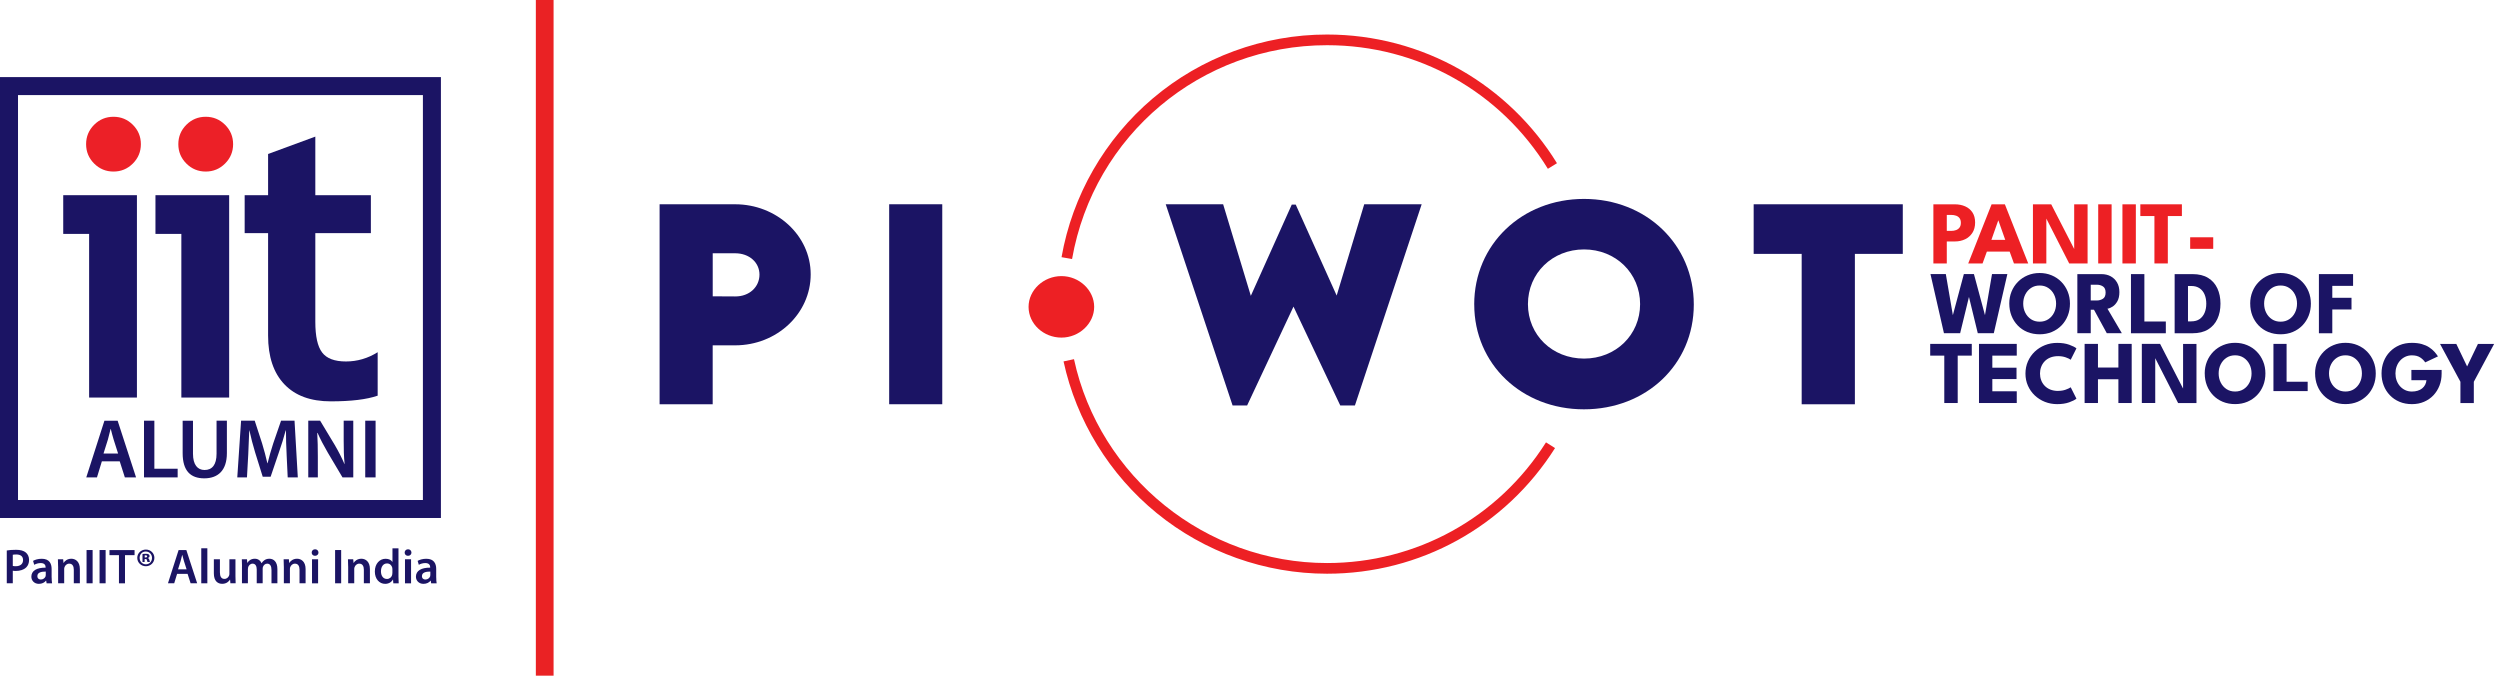 <svg width="148" height="40" viewBox="0 0 148 40" fill="none" xmlns="http://www.w3.org/2000/svg">
<g clip-path="url(#clip0_33_2097)">
<path d="M12.178 6.913C12.625 6.913 13.008 7.071 13.325 7.388C13.642 7.705 13.8 8.088 13.8 8.535C13.8 8.981 13.642 9.364 13.325 9.681C13.008 9.998 12.625 10.156 12.178 10.156C11.732 10.156 11.349 9.998 11.032 9.681C10.715 9.364 10.557 8.981 10.557 8.535C10.557 8.088 10.715 7.705 11.032 7.388C11.349 7.071 11.732 6.913 12.178 6.913Z" fill="#EC2027"/>
<path d="M6.719 6.913C7.165 6.913 7.548 7.071 7.865 7.388C8.182 7.705 8.34 8.088 8.34 8.535C8.34 8.981 8.182 9.364 7.865 9.681C7.548 9.998 7.165 10.156 6.719 10.156C6.272 10.156 5.889 9.998 5.572 9.681C5.256 9.364 5.097 8.981 5.097 8.535C5.097 8.088 5.256 7.705 5.572 7.388C5.889 7.071 6.272 6.913 6.719 6.913Z" fill="#EC2027"/>
<path d="M5.276 23.535V13.847H3.743V11.555H8.106V23.535H5.276Z" fill="#1B1464"/>
<path d="M10.736 23.535V13.847H9.203V11.555H13.566V23.535H10.736Z" fill="#1B1464"/>
<path d="M15.871 13.803H14.484V11.555H15.871V9.116L18.667 8.087V11.555H21.956V13.803H18.667V19.049C18.667 19.907 18.8 20.514 19.07 20.867C19.337 21.222 19.808 21.399 20.479 21.399C21.15 21.399 21.777 21.215 22.358 20.851V23.424C21.709 23.648 20.785 23.76 19.584 23.76C18.384 23.76 17.474 23.423 16.832 22.747C16.191 22.072 15.871 21.112 15.871 19.866V13.803Z" fill="#1B1464"/>
<path d="M6.03 27.312L5.74 28.263H5.107L6.182 24.906H6.964L8.055 28.263H7.392L7.088 27.312H6.027H6.03ZM6.991 26.848L6.727 26.021C6.662 25.817 6.608 25.587 6.557 25.392H6.548C6.497 25.587 6.443 25.822 6.388 26.021L6.128 26.848H6.989H6.991Z" fill="#1B1464"/>
<path d="M8.525 24.905H9.138V27.749H10.517V28.262H8.525V24.905Z" fill="#1B1464"/>
<path d="M11.425 24.905V26.862C11.425 27.52 11.699 27.824 12.112 27.824C12.555 27.824 12.82 27.521 12.82 26.862V24.905H13.432V26.823C13.432 27.858 12.899 28.318 12.093 28.318C11.287 28.318 10.813 27.884 10.813 26.829V24.907H11.426L11.425 24.905Z" fill="#1B1464"/>
<path d="M16.968 26.892C16.948 26.459 16.924 25.936 16.929 25.483H16.913C16.804 25.892 16.664 26.345 16.515 26.767L16.021 28.223H15.553L15.105 26.788C14.975 26.359 14.854 25.901 14.766 25.483H14.755C14.74 25.922 14.72 26.454 14.696 26.913L14.62 28.262H14.047L14.272 24.905H15.079L15.518 26.254C15.638 26.649 15.743 27.046 15.827 27.42H15.842C15.931 27.056 16.047 26.642 16.175 26.25L16.639 24.905H17.436L17.63 28.262H17.032L16.967 26.892H16.968Z" fill="#1B1464"/>
<path d="M18.249 28.262V24.905H18.952L19.819 26.345C20.037 26.718 20.237 27.106 20.392 27.471H20.401C20.355 27.022 20.346 26.588 20.346 26.076V24.905H20.914V28.262H20.276L19.399 26.783C19.185 26.414 18.965 26.006 18.8 25.627L18.781 25.632C18.807 26.066 18.816 26.509 18.816 27.062V28.262H18.248H18.249Z" fill="#1B1464"/>
<path d="M22.235 24.905H21.622V28.262H22.235V24.905Z" fill="#1B1464"/>
<path d="M26.102 30.665H0V4.564H26.102V30.665ZM1.066 29.6H25.036V5.629H1.066V29.6Z" fill="#1B1464"/>
<path d="M0.401 32.589C0.532 32.565 0.709 32.548 0.95 32.548C1.213 32.548 1.403 32.603 1.528 32.708C1.645 32.804 1.721 32.96 1.721 33.143C1.721 33.327 1.663 33.482 1.555 33.587C1.409 33.731 1.188 33.8 0.933 33.8C0.866 33.8 0.808 33.797 0.757 33.786V34.53H0.401V32.589ZM0.757 33.503C0.804 33.517 0.858 33.52 0.933 33.52C1.202 33.52 1.365 33.386 1.365 33.157C1.365 32.929 1.213 32.825 0.964 32.825C0.865 32.825 0.795 32.834 0.757 32.842V33.501V33.503Z" fill="#1B1464"/>
<path d="M3.059 34.191C3.059 34.319 3.066 34.446 3.083 34.533H2.759L2.733 34.374H2.724C2.638 34.485 2.491 34.564 2.303 34.564C2.016 34.564 1.856 34.357 1.856 34.142C1.856 33.785 2.174 33.602 2.7 33.605V33.581C2.7 33.488 2.662 33.333 2.41 33.333C2.269 33.333 2.124 33.377 2.027 33.437L1.957 33.204C2.063 33.141 2.247 33.079 2.47 33.079C2.926 33.079 3.056 33.369 3.056 33.681V34.192L3.059 34.191ZM2.709 33.838C2.455 33.834 2.212 33.887 2.212 34.104C2.212 34.245 2.303 34.308 2.417 34.308C2.562 34.308 2.665 34.214 2.7 34.113C2.709 34.086 2.709 34.061 2.709 34.034V33.839V33.838Z" fill="#1B1464"/>
<path d="M3.439 33.533C3.439 33.37 3.433 33.232 3.428 33.109H3.74L3.758 33.322H3.767C3.83 33.212 3.986 33.077 4.223 33.077C4.461 33.077 4.728 33.237 4.728 33.687V34.531H4.369V33.728C4.369 33.524 4.293 33.368 4.098 33.368C3.954 33.368 3.856 33.47 3.818 33.579C3.805 33.608 3.8 33.652 3.8 33.693V34.531H3.441V33.533H3.439Z" fill="#1B1464"/>
<path d="M5.483 32.562H5.124V34.531H5.483V32.562Z" fill="#1B1464"/>
<path d="M6.253 32.562H5.894V34.531H6.253V32.562Z" fill="#1B1464"/>
<path d="M7.042 32.865H6.481V32.565H7.966V32.865H7.4V34.533H7.042V32.865Z" fill="#1B1464"/>
<path d="M9.14 33.025C9.14 33.302 8.918 33.521 8.635 33.521C8.351 33.521 8.126 33.302 8.126 33.025C8.126 32.748 8.354 32.534 8.638 32.534C8.921 32.534 9.14 32.754 9.14 33.025ZM8.267 33.028C8.267 33.239 8.424 33.408 8.635 33.408C8.845 33.411 8.999 33.239 8.999 33.028C8.999 32.818 8.844 32.65 8.628 32.65C8.413 32.65 8.266 32.816 8.266 33.028M8.563 33.27H8.435V32.8C8.473 32.792 8.541 32.783 8.63 32.783C8.73 32.783 8.774 32.797 8.806 32.821C8.834 32.838 8.855 32.873 8.855 32.92C8.855 32.973 8.811 33.014 8.754 33.031V33.038C8.803 33.055 8.83 33.093 8.844 33.158C8.858 33.225 8.868 33.255 8.875 33.272H8.735C8.72 33.255 8.711 33.214 8.7 33.164C8.69 33.115 8.665 33.095 8.613 33.095H8.562V33.272L8.563 33.27ZM8.567 33.003H8.614C8.673 33.003 8.712 32.982 8.712 32.94C8.712 32.898 8.681 32.875 8.622 32.875C8.6 32.875 8.578 32.878 8.567 32.878V33.003Z" fill="#1B1464"/>
<path d="M10.483 33.974L10.313 34.531H9.943L10.573 32.565H11.032L11.672 34.531H11.284L11.105 33.974H10.484H10.483ZM11.046 33.703L10.891 33.218C10.853 33.098 10.822 32.964 10.791 32.851H10.785C10.757 32.965 10.725 33.103 10.692 33.218L10.54 33.703H11.045H11.046Z" fill="#1B1464"/>
<path d="M12.275 32.458H11.915V34.531H12.275V32.458Z" fill="#1B1464"/>
<path d="M13.939 34.104C13.939 34.274 13.946 34.413 13.95 34.53H13.639L13.621 34.317H13.613C13.551 34.416 13.412 34.562 13.154 34.562C12.896 34.562 12.66 34.407 12.66 33.943V33.108H13.019V33.883C13.019 34.119 13.095 34.271 13.285 34.271C13.431 34.271 13.524 34.172 13.559 34.079C13.574 34.051 13.58 34.008 13.58 33.968V33.11H13.939V34.106V34.104Z" fill="#1B1464"/>
<path d="M14.327 33.533C14.327 33.37 14.321 33.232 14.316 33.109H14.622L14.639 33.319H14.647C14.714 33.209 14.844 33.077 15.086 33.077C15.273 33.077 15.418 33.183 15.48 33.34H15.486C15.535 33.261 15.594 33.204 15.657 33.161C15.74 33.106 15.83 33.077 15.949 33.077C16.183 33.077 16.422 33.237 16.422 33.693V34.531H16.072V33.745C16.072 33.509 15.99 33.368 15.817 33.368C15.695 33.368 15.604 33.456 15.567 33.559C15.554 33.59 15.55 33.638 15.55 33.679V34.531H15.198V33.707C15.198 33.509 15.119 33.368 14.953 33.368C14.818 33.368 14.728 33.474 14.693 33.569C14.682 33.608 14.676 33.649 14.676 33.69V34.531H14.324V33.533H14.327Z" fill="#1B1464"/>
<path d="M16.802 33.533C16.802 33.37 16.796 33.232 16.791 33.109H17.103L17.12 33.322H17.13C17.193 33.212 17.348 33.077 17.586 33.077C17.823 33.077 18.091 33.237 18.091 33.687V34.531H17.732V33.728C17.732 33.524 17.656 33.368 17.461 33.368C17.317 33.368 17.219 33.47 17.18 33.579C17.169 33.608 17.163 33.652 17.163 33.693V34.531H16.804V33.533H16.802Z" fill="#1B1464"/>
<path d="M18.854 32.713C18.854 32.817 18.775 32.904 18.65 32.904C18.525 32.904 18.452 32.817 18.452 32.713C18.452 32.602 18.533 32.517 18.653 32.517C18.774 32.517 18.851 32.602 18.854 32.713ZM18.471 33.11H18.831V34.532H18.471V33.11Z" fill="#1B1464"/>
<path d="M20.197 32.562H19.838V34.531H20.197V32.562Z" fill="#1B1464"/>
<path d="M20.61 33.533C20.61 33.37 20.604 33.232 20.599 33.109H20.911L20.929 33.322H20.938C21.002 33.212 21.157 33.077 21.394 33.077C21.632 33.077 21.899 33.237 21.899 33.687V34.531H21.54V33.728C21.54 33.524 21.464 33.368 21.269 33.368C21.125 33.368 21.027 33.47 20.989 33.579C20.976 33.608 20.971 33.652 20.971 33.693V34.531H20.612V33.533H20.61Z" fill="#1B1464"/>
<path d="M23.59 32.46V34.134C23.59 34.279 23.597 34.436 23.603 34.533H23.285L23.267 34.308H23.261C23.177 34.466 23.005 34.564 22.8 34.564C22.458 34.564 22.191 34.275 22.191 33.838C22.188 33.361 22.485 33.079 22.827 33.079C23.024 33.079 23.163 33.158 23.228 33.263H23.234V32.46H23.594H23.59ZM23.231 33.703C23.231 33.675 23.228 33.636 23.221 33.606C23.19 33.47 23.076 33.355 22.913 33.355C22.683 33.355 22.553 33.559 22.553 33.822C22.553 34.085 22.682 34.275 22.91 34.275C23.055 34.275 23.183 34.176 23.218 34.021C23.226 33.99 23.23 33.955 23.23 33.915V33.701L23.231 33.703Z" fill="#1B1464"/>
<path d="M24.358 32.713C24.358 32.817 24.279 32.904 24.154 32.904C24.029 32.904 23.956 32.817 23.956 32.713C23.956 32.602 24.039 32.517 24.157 32.517C24.276 32.517 24.355 32.602 24.358 32.713ZM23.975 33.11H24.335V34.532H23.975V33.11Z" fill="#1B1464"/>
<path d="M25.826 34.191C25.826 34.319 25.833 34.446 25.85 34.533H25.525L25.5 34.374H25.491C25.407 34.485 25.258 34.564 25.069 34.564C24.783 34.564 24.623 34.357 24.623 34.142C24.623 33.785 24.941 33.602 25.467 33.605V33.581C25.467 33.488 25.429 33.333 25.177 33.333C25.038 33.333 24.89 33.377 24.794 33.437L24.724 33.204C24.83 33.141 25.014 33.079 25.237 33.079C25.693 33.079 25.823 33.369 25.823 33.681V34.192L25.826 34.191ZM25.476 33.838C25.221 33.834 24.979 33.887 24.979 34.104C24.979 34.245 25.069 34.308 25.183 34.308C25.329 34.308 25.432 34.214 25.467 34.113C25.476 34.086 25.476 34.061 25.476 34.034V33.839V33.838Z" fill="#1B1464"/>
<path d="M114.456 12.096H115.729C115.954 12.096 116.157 12.136 116.336 12.215C116.516 12.294 116.66 12.413 116.767 12.573C116.874 12.733 116.927 12.934 116.927 13.173C116.927 13.412 116.873 13.615 116.767 13.781C116.659 13.949 116.516 14.076 116.336 14.163C116.155 14.25 115.953 14.294 115.729 14.294H115.25V15.596H114.456V12.095V12.096ZM115.25 13.669H115.509C115.617 13.669 115.714 13.653 115.799 13.621C115.885 13.589 115.953 13.539 116.005 13.469C116.056 13.399 116.083 13.308 116.083 13.192C116.083 13.076 116.057 12.983 116.005 12.915C115.954 12.847 115.885 12.798 115.799 12.768C115.714 12.738 115.617 12.723 115.509 12.723H115.25V13.67V13.669Z" fill="#ED2024"/>
<path d="M117.902 12.096H118.689L120.071 15.597H119.226L118.971 14.894H117.623L117.367 15.597H116.518L117.902 12.096ZM117.889 14.199H118.71L118.304 13.05H118.296L117.891 14.199H117.889Z" fill="#ED2024"/>
<path d="M121.085 12.822L121.143 12.833V15.596H120.35V12.095H121.432L122.85 14.853L122.792 14.864V12.096H123.585V15.597H122.497L121.083 12.823L121.085 12.822Z" fill="#ED2024"/>
<path d="M124.214 12.096H125.007V15.597H124.214V12.096Z" fill="#ED2024"/>
<path d="M125.648 12.096H126.442V15.597H125.648V12.096Z" fill="#ED2024"/>
<path d="M127.544 12.79H126.708V12.095H129.168V12.79H128.335V15.596H127.542V12.79H127.544Z" fill="#ED2024"/>
<path d="M129.658 14.731V14.047H131.023V14.731H129.658Z" fill="#ED2024"/>
<path d="M118.037 19.727H117.085L116.491 17.285H116.634L116.04 19.727H115.082L114.284 16.226H115.193L115.614 18.682H115.603L116.26 16.226H116.857L117.517 18.682H117.506L117.927 16.226H118.836L118.033 19.727H118.037Z" fill="#1B1464"/>
<path d="M118.949 17.974C118.949 17.719 118.995 17.481 119.083 17.261C119.172 17.041 119.3 16.849 119.462 16.685C119.623 16.52 119.815 16.392 120.035 16.3C120.254 16.208 120.491 16.162 120.746 16.162C121.001 16.162 121.242 16.208 121.46 16.3C121.679 16.392 121.869 16.52 122.03 16.685C122.192 16.849 122.317 17.041 122.407 17.261C122.497 17.481 122.542 17.719 122.542 17.974C122.542 18.229 122.499 18.468 122.412 18.688C122.325 18.908 122.201 19.101 122.041 19.266C121.881 19.43 121.69 19.56 121.471 19.652C121.253 19.744 121.01 19.79 120.748 19.79C120.485 19.79 120.235 19.744 120.014 19.652C119.794 19.56 119.604 19.432 119.446 19.266C119.288 19.099 119.164 18.908 119.079 18.688C118.993 18.468 118.95 18.23 118.95 17.974H118.949ZM119.774 17.974C119.774 18.173 119.815 18.354 119.897 18.515C119.98 18.677 120.094 18.805 120.239 18.901C120.385 18.997 120.554 19.044 120.748 19.044C120.941 19.044 121.11 18.997 121.256 18.901C121.402 18.806 121.516 18.677 121.598 18.515C121.68 18.354 121.721 18.173 121.721 17.974C121.721 17.774 121.68 17.594 121.598 17.432C121.516 17.27 121.402 17.142 121.256 17.046C121.11 16.949 120.941 16.902 120.748 16.902C120.554 16.902 120.385 16.949 120.239 17.046C120.094 17.142 119.98 17.27 119.897 17.432C119.815 17.594 119.774 17.774 119.774 17.974Z" fill="#1B1464"/>
<path d="M122.98 16.228H124.407C124.609 16.228 124.792 16.27 124.95 16.355C125.108 16.44 125.235 16.562 125.328 16.722C125.422 16.882 125.468 17.072 125.468 17.294C125.468 17.515 125.428 17.696 125.349 17.835C125.27 17.974 125.176 18.08 125.067 18.15C124.958 18.22 124.857 18.262 124.762 18.275L125.613 19.726H124.722L123.963 18.335H123.772V19.726H122.979V16.225L122.98 16.228ZM123.773 17.789H124.123C124.264 17.789 124.388 17.754 124.494 17.686C124.6 17.618 124.652 17.495 124.652 17.32C124.652 17.146 124.6 17.024 124.495 16.956C124.391 16.888 124.269 16.855 124.127 16.855H123.772V17.791L123.773 17.789Z" fill="#1B1464"/>
<path d="M126.153 16.227H126.947V19.033H128.217V19.729H126.153V16.227Z" fill="#1B1464"/>
<path d="M128.739 16.227H129.792C130.166 16.227 130.475 16.302 130.719 16.452C130.964 16.601 131.146 16.808 131.268 17.071C131.39 17.334 131.452 17.637 131.452 17.976C131.452 18.314 131.392 18.619 131.268 18.883C131.146 19.146 130.962 19.353 130.719 19.504C130.473 19.654 130.164 19.729 129.792 19.729H128.739V16.227ZM129.529 16.93V19.025H129.721C129.921 19.025 130.087 18.98 130.217 18.889C130.348 18.797 130.446 18.674 130.513 18.515C130.579 18.357 130.612 18.18 130.612 17.98C130.612 17.781 130.581 17.602 130.516 17.444C130.451 17.285 130.353 17.16 130.22 17.068C130.087 16.976 129.921 16.93 129.721 16.93H129.529Z" fill="#1B1464"/>
<path d="M133.211 17.974C133.211 17.719 133.257 17.481 133.346 17.261C133.434 17.041 133.562 16.849 133.724 16.685C133.885 16.52 134.077 16.392 134.297 16.3C134.516 16.208 134.753 16.162 135.008 16.162C135.263 16.162 135.504 16.208 135.722 16.3C135.941 16.392 136.131 16.52 136.292 16.685C136.454 16.849 136.579 17.041 136.669 17.261C136.759 17.481 136.804 17.719 136.804 17.974C136.804 18.229 136.761 18.468 136.674 18.688C136.587 18.908 136.463 19.101 136.303 19.266C136.144 19.43 135.952 19.56 135.733 19.652C135.515 19.744 135.273 19.79 135.01 19.79C134.747 19.79 134.497 19.744 134.277 19.652C134.057 19.56 133.866 19.432 133.708 19.266C133.55 19.099 133.426 18.908 133.341 18.688C133.255 18.468 133.213 18.23 133.213 17.974H133.211ZM134.036 17.974C134.036 18.173 134.077 18.354 134.159 18.515C134.242 18.677 134.356 18.805 134.501 18.901C134.647 18.997 134.817 19.044 135.01 19.044C135.203 19.044 135.372 18.997 135.518 18.901C135.664 18.806 135.778 18.677 135.86 18.515C135.942 18.354 135.984 18.173 135.984 17.974C135.984 17.774 135.942 17.594 135.86 17.432C135.778 17.27 135.664 17.142 135.518 17.046C135.372 16.949 135.203 16.902 135.01 16.902C134.817 16.902 134.647 16.949 134.501 17.046C134.356 17.142 134.242 17.27 134.159 17.432C134.077 17.594 134.036 17.774 134.036 17.974Z" fill="#1B1464"/>
<path d="M137.279 16.227H139.302V16.923H138.072V17.629H139.209V18.321H138.072V19.729H137.279V16.227Z" fill="#1B1464"/>
<path d="M115.104 21.053H114.268V20.358H116.729V21.053H115.896V23.859H115.102V21.053H115.104Z" fill="#1B1464"/>
<path d="M117.156 20.358H119.392V21.053H117.946V21.768H119.378V22.441H117.946V23.164H119.392V23.859H117.156V20.358Z" fill="#1B1464"/>
<path d="M121.845 23.14C122.008 23.14 122.155 23.116 122.288 23.068C122.421 23.021 122.521 22.973 122.586 22.927L122.925 23.6C122.842 23.672 122.7 23.743 122.499 23.816C122.298 23.889 122.06 23.925 121.785 23.925C121.527 23.925 121.284 23.879 121.058 23.79C120.831 23.7 120.632 23.573 120.459 23.41C120.287 23.247 120.152 23.056 120.054 22.835C119.956 22.615 119.907 22.376 119.907 22.118C119.907 21.86 119.956 21.619 120.052 21.398C120.149 21.176 120.285 20.983 120.456 20.818C120.629 20.654 120.828 20.527 121.056 20.435C121.284 20.343 121.527 20.299 121.785 20.299C122.06 20.299 122.299 20.335 122.499 20.408C122.7 20.481 122.841 20.552 122.925 20.623L122.586 21.296C122.521 21.249 122.421 21.201 122.288 21.154C122.155 21.108 122.006 21.084 121.845 21.084C121.664 21.084 121.508 21.113 121.373 21.168C121.238 21.224 121.126 21.3 121.036 21.398C120.945 21.494 120.879 21.605 120.835 21.727C120.79 21.849 120.768 21.977 120.768 22.112C120.768 22.247 120.79 22.378 120.835 22.5C120.879 22.623 120.945 22.733 121.036 22.829C121.126 22.926 121.238 23.003 121.373 23.059C121.508 23.114 121.664 23.143 121.845 23.143V23.14Z" fill="#1B1464"/>
<path d="M125.409 22.452H124.199V23.859H123.409V20.358H124.199V21.758H125.409V20.358H126.196V23.859H125.409V22.452Z" fill="#1B1464"/>
<path d="M127.531 21.085L127.59 21.096V23.859H126.796V20.358H127.878L129.297 23.117L129.238 23.128V20.36H130.031V23.861H128.944L127.53 21.087L127.531 21.085Z" fill="#1B1464"/>
<path d="M130.519 22.106C130.519 21.852 130.565 21.614 130.654 21.394C130.742 21.174 130.871 20.982 131.032 20.817C131.195 20.653 131.385 20.524 131.605 20.433C131.824 20.341 132.061 20.295 132.316 20.295C132.571 20.295 132.812 20.341 133.03 20.433C133.249 20.524 133.439 20.653 133.6 20.817C133.762 20.982 133.887 21.174 133.977 21.394C134.068 21.614 134.112 21.852 134.112 22.106C134.112 22.361 134.069 22.601 133.982 22.821C133.895 23.041 133.771 23.234 133.612 23.398C133.45 23.563 133.26 23.693 133.042 23.785C132.823 23.877 132.581 23.923 132.318 23.923C132.055 23.923 131.805 23.877 131.585 23.785C131.365 23.693 131.175 23.565 131.016 23.398C130.858 23.234 130.734 23.041 130.649 22.821C130.563 22.601 130.521 22.363 130.521 22.106H130.519ZM131.344 22.106C131.344 22.306 131.385 22.486 131.468 22.649C131.55 22.813 131.664 22.939 131.81 23.036C131.955 23.131 132.125 23.178 132.318 23.178C132.511 23.178 132.68 23.131 132.826 23.036C132.972 22.941 133.086 22.813 133.168 22.649C133.251 22.488 133.292 22.308 133.292 22.106C133.292 21.905 133.251 21.726 133.168 21.565C133.086 21.403 132.972 21.275 132.826 21.178C132.68 21.082 132.511 21.034 132.318 21.034C132.125 21.034 131.955 21.082 131.81 21.178C131.664 21.275 131.55 21.403 131.468 21.565C131.385 21.726 131.344 21.905 131.344 22.106Z" fill="#1B1464"/>
<path d="M134.587 20.358H135.366V22.599H136.614V23.153H134.588V20.358H134.587Z" fill="#1B1464"/>
<path d="M137.052 22.106C137.052 21.852 137.098 21.614 137.187 21.394C137.276 21.174 137.404 20.982 137.566 20.817C137.729 20.653 137.919 20.524 138.139 20.433C138.357 20.341 138.595 20.295 138.85 20.295C139.105 20.295 139.345 20.341 139.564 20.433C139.782 20.524 139.972 20.653 140.134 20.817C140.295 20.982 140.421 21.174 140.511 21.394C140.601 21.614 140.645 21.852 140.645 22.106C140.645 22.361 140.603 22.601 140.516 22.821C140.428 23.041 140.305 23.234 140.145 23.398C139.983 23.563 139.793 23.693 139.575 23.785C139.356 23.877 139.114 23.923 138.851 23.923C138.588 23.923 138.338 23.877 138.118 23.785C137.898 23.693 137.708 23.565 137.55 23.398C137.391 23.234 137.268 23.041 137.182 22.821C137.097 22.601 137.054 22.363 137.054 22.106H137.052ZM137.877 22.106C137.877 22.306 137.919 22.486 138.001 22.649C138.083 22.813 138.197 22.939 138.343 23.036C138.489 23.131 138.658 23.178 138.851 23.178C139.044 23.178 139.214 23.131 139.36 23.036C139.505 22.941 139.619 22.813 139.702 22.649C139.784 22.488 139.825 22.308 139.825 22.106C139.825 21.905 139.784 21.726 139.702 21.565C139.619 21.403 139.505 21.275 139.36 21.178C139.214 21.082 139.044 21.034 138.851 21.034C138.658 21.034 138.489 21.082 138.343 21.178C138.197 21.275 138.083 21.403 138.001 21.565C137.919 21.726 137.877 21.905 137.877 22.106Z" fill="#1B1464"/>
<path d="M142.759 21.902H144.544V22.126C144.544 22.378 144.501 22.612 144.417 22.829C144.333 23.046 144.213 23.237 144.058 23.402C143.902 23.567 143.716 23.695 143.5 23.787C143.285 23.879 143.046 23.925 142.785 23.925C142.523 23.925 142.268 23.879 142.048 23.785C141.828 23.692 141.638 23.564 141.48 23.397C141.321 23.231 141.198 23.038 141.114 22.818C141.028 22.598 140.987 22.362 140.987 22.108C140.987 21.855 141.03 21.622 141.114 21.402C141.199 21.182 141.321 20.989 141.48 20.824C141.638 20.66 141.828 20.53 142.048 20.436C142.268 20.343 142.514 20.297 142.785 20.297C143.006 20.297 143.201 20.321 143.369 20.368C143.538 20.416 143.682 20.479 143.804 20.56C143.926 20.639 144.029 20.726 144.115 20.821C144.2 20.916 144.27 21.008 144.327 21.098L143.573 21.453C143.5 21.342 143.402 21.244 143.277 21.162C143.152 21.079 142.987 21.036 142.783 21.036C142.64 21.036 142.509 21.065 142.389 21.122C142.27 21.179 142.167 21.256 142.08 21.355C141.993 21.453 141.926 21.567 141.88 21.697C141.834 21.826 141.811 21.964 141.811 22.108C141.811 22.253 141.834 22.393 141.88 22.522C141.926 22.65 141.994 22.765 142.08 22.864C142.167 22.962 142.27 23.039 142.389 23.095C142.507 23.15 142.639 23.179 142.783 23.179C142.908 23.179 143.022 23.163 143.125 23.131C143.228 23.1 143.317 23.054 143.391 22.994C143.465 22.933 143.526 22.862 143.568 22.78C143.611 22.697 143.638 22.607 143.646 22.507H142.754V21.902H142.759Z" fill="#1B1464"/>
<path d="M145.657 22.601L144.45 20.36H145.413L146.053 21.694L146.694 20.36H147.652L146.45 22.601V23.861H145.657V22.601Z" fill="#1B1464"/>
<path d="M39.048 12.093H43.52C45.959 12.093 47.993 13.93 47.993 16.243C47.993 18.557 46.003 20.444 43.52 20.444H42.191V23.933H39.048V12.093ZM44.961 16.257C44.961 15.539 44.359 14.994 43.522 14.994H42.193V17.542L43.522 17.549C44.367 17.556 44.961 16.983 44.961 16.256" fill="#1B1464"/>
<path d="M55.782 12.092H52.639V23.931H55.782V12.092Z" fill="#1B1464"/>
<path d="M60.891 18.166C60.891 17.174 61.779 16.345 62.837 16.345C63.895 16.345 64.775 17.182 64.775 18.166C64.775 19.149 63.893 19.986 62.837 19.986C61.781 19.986 60.891 19.179 60.891 18.166Z" fill="#ED2024"/>
<path d="M69.011 12.093H72.41L74.049 17.513L76.472 12.114H76.708L79.131 17.497L80.762 12.093H84.163L80.211 24.005H79.344L76.575 18.151L73.829 24.005H72.969L69.011 12.093Z" fill="#1B1464"/>
<path d="M87.273 18.026C87.273 14.471 90.093 11.776 93.773 11.776C97.453 11.776 100.273 14.471 100.273 18.026C100.273 21.581 97.453 24.232 93.767 24.232C90.08 24.232 87.275 21.551 87.275 18.026M97.094 18.004C97.094 16.175 95.654 14.766 93.775 14.766C91.895 14.766 90.454 16.175 90.454 18.004C90.454 19.833 91.894 21.228 93.775 21.228C95.656 21.228 97.094 19.825 97.094 18.004Z" fill="#1B1464"/>
<path d="M112.645 15.03H109.809V23.933H106.659V15.03H103.817V12.093H112.645V15.03Z" fill="#1B1464"/>
<path d="M63.466 15.334L62.843 15.225C63.485 11.573 65.402 8.235 68.246 5.825C71.122 3.387 74.786 2.044 78.562 2.044C81.34 2.044 84.076 2.768 86.473 4.139C88.798 5.469 90.769 7.379 92.172 9.662L91.634 9.993C88.82 5.41 83.933 2.676 78.562 2.676C71.103 2.676 64.754 7.999 63.466 15.334Z" fill="#ED2024"/>
<path d="M78.561 33.964C74.893 33.964 71.311 32.689 68.476 30.374C65.679 28.092 63.722 24.903 62.962 21.396L63.58 21.263C65.093 28.257 71.392 33.332 78.561 33.332C83.848 33.332 88.693 30.661 91.523 26.188L92.058 26.526C89.111 31.183 84.066 33.964 78.561 33.964Z" fill="#ED2024"/>
<path d="M32.772 0H31.722V40H32.772V0Z" fill="#EA2224"/>
</g>
<defs>
<clipPath id="clip0_33_2097">
<rect width="147.652" height="40" fill="white"/>
</clipPath>
</defs>
</svg>
